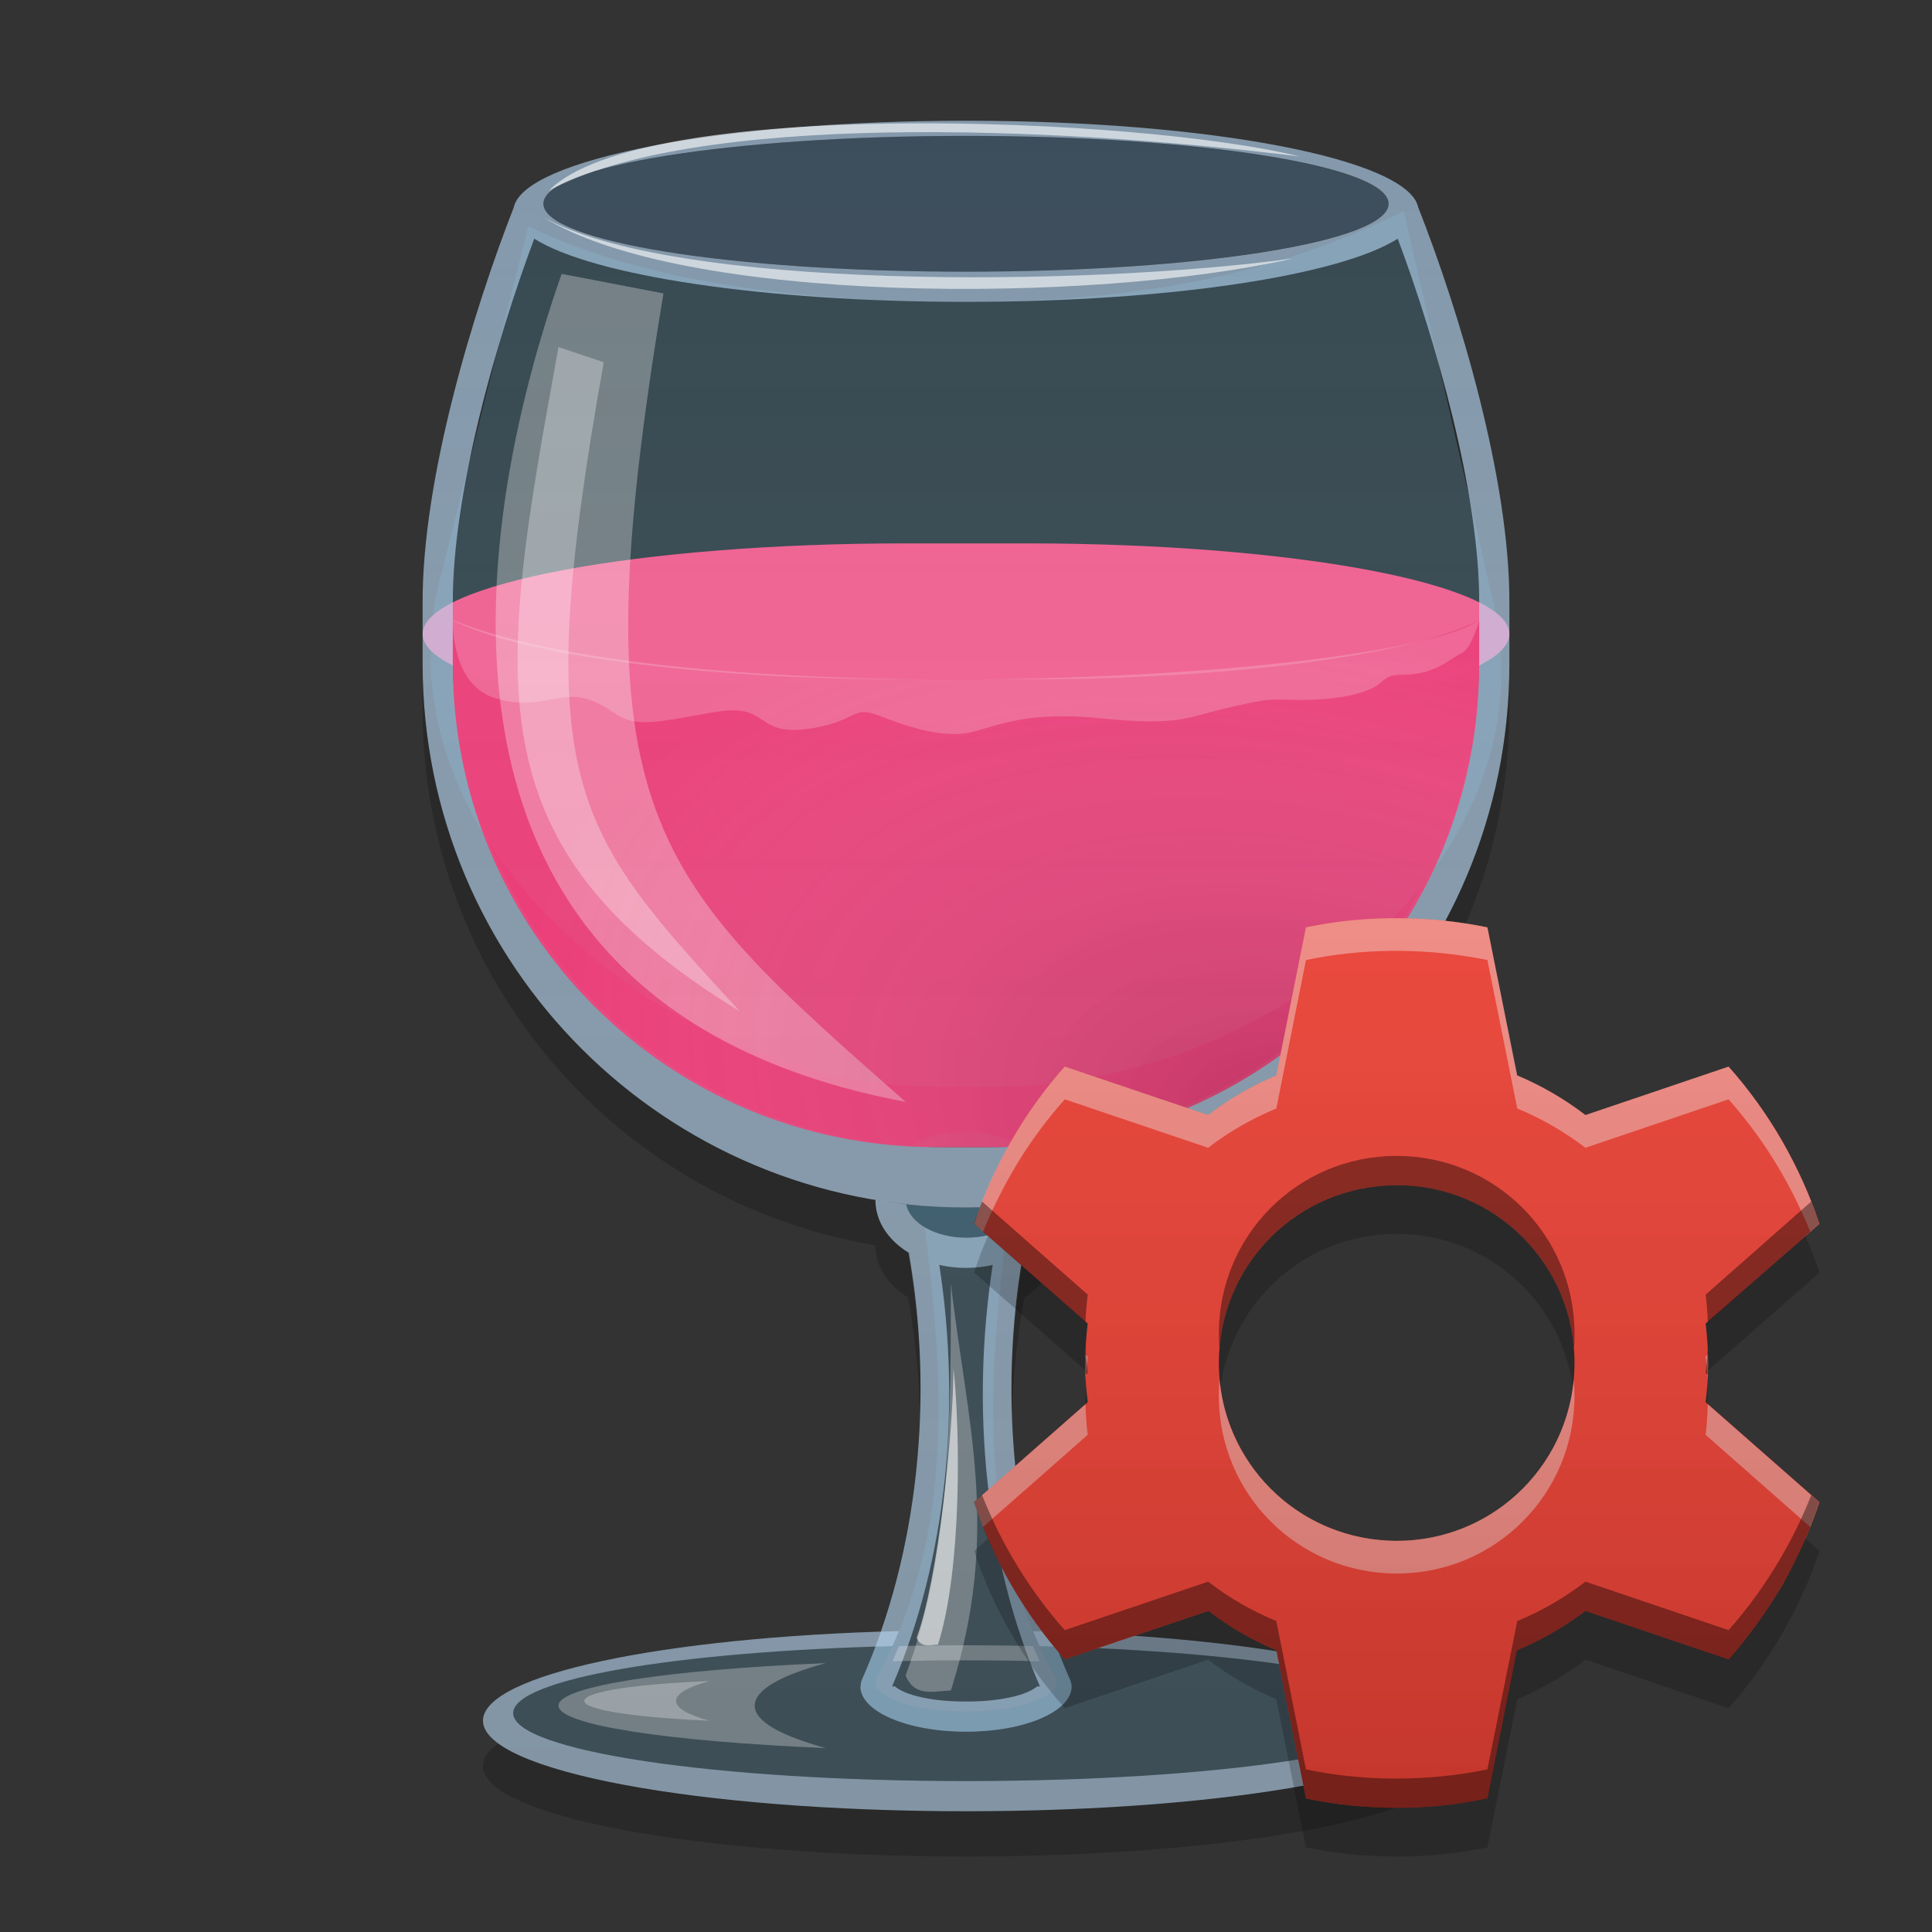 
<svg xmlns="http://www.w3.org/2000/svg" xmlns:xlink="http://www.w3.org/1999/xlink" width="24" height="24" viewBox="0 0 24 24" version="1.1">
<rect x="0" y="0" width="24" height="24" fill="#333333" stroke="none"/>
<defs>
<radialGradient id="radial0" gradientUnits="userSpaceOnUse" cx="10.257" cy="-204.308" fx="10.257" fy="-204.308" r="4.498" gradientTransform="matrix(0.417,-1.355,2.168,0.667,455.097,164.412)">
<stop offset="0" style="stop-color:rgb(0%,0%,0%);stop-opacity:0.2;"/>
<stop offset="1" style="stop-color:rgb(100%,100%,100%);stop-opacity:0;"/>
</radialGradient>
<linearGradient id="linear0" gradientUnits="userSpaceOnUse" x1="32" y1="104" x2="32" y2="4" gradientTransform="matrix(0.375,0,0,0.375,0,0)">
<stop offset="0" style="stop-color:rgb(0%,0%,0%);stop-opacity:0.2;"/>
<stop offset="1" style="stop-color:rgb(100%,100%,100%);stop-opacity:0;"/>
</linearGradient>
<linearGradient id="linear1" gradientUnits="userSpaceOnUse" x1="12.1" y1="-199.096" x2="12.1" y2="-213.913" gradientTransform="matrix(1.417,0,0,1.417,0.1,304.683)">
<stop offset="0" style="stop-color:rgb(0%,0%,0%);stop-opacity:0.2;"/>
<stop offset="1" style="stop-color:rgb(100%,100%,100%);stop-opacity:0;"/>
</linearGradient>
</defs>
<g id="surface1">
<path style=" stroke:none;fill-rule:nonzero;fill:rgb(29.804%,74.51%,97.255%);fill-opacity:0.29;" d="M 11.258 14.961 C 11.301 15.195 11.617 15.375 12.004 15.375 C 12.391 15.375 12.707 15.195 12.746 14.961 C 12.5 14.984 12.254 15 12 15 C 11.75 15 11.504 14.984 11.258 14.961 Z M 11.258 14.961 "/>
<path style=" stroke:none;fill-rule:nonzero;fill:rgb(30.196%,74.902%,97.647%);fill-opacity:0.157;" d="M 11.488 15.25 C 11.703 17.004 11.898 19.027 10.879 20.859 C 10.875 20.871 10.875 20.879 10.875 20.887 C 10.875 21.098 11.375 21.262 12 21.262 C 12.625 21.262 13.125 21.098 13.125 20.887 L 13.125 20.879 C 13.125 20.871 13.125 20.867 13.121 20.859 C 12.105 19.043 12.289 17.012 12.512 15.25 C 12.379 15.328 12.199 15.375 12.004 15.375 C 11.805 15.375 11.625 15.328 11.488 15.25 Z M 11.488 15.25 "/>
<path style=" stroke:none;fill-rule:nonzero;fill:rgb(73.333%,87.059%,98.431%);fill-opacity:0.6;" d="M 10.875 14.906 L 10.875 14.91 C 10.875 15.375 11.375 15.75 12 15.75 C 12.625 15.75 13.125 15.375 13.125 14.91 L 13.125 14.906 C 13.047 14.918 12.969 14.93 12.891 14.941 C 12.84 14.953 12.793 14.961 12.742 14.973 C 12.691 15.199 12.383 15.375 12.004 15.375 C 11.617 15.375 11.301 15.191 11.258 14.961 C 11.129 14.945 11 14.926 10.875 14.906 Z M 10.875 14.906 "/>
<path style=" stroke:none;fill-rule:nonzero;fill:rgb(73.333%,87.059%,98.431%);fill-opacity:0.6;" d="M 12.711 15.562 C 12.602 15.629 12.473 15.68 12.332 15.711 C 12.059 17.48 12.234 19.363 12.918 20.949 L 12.883 20.949 C 12.758 21.059 12.418 21.137 12.016 21.137 L 11.984 21.137 C 11.582 21.137 11.242 21.059 11.117 20.949 L 11.082 20.949 C 11.766 19.363 11.941 17.48 11.668 15.711 C 11.527 15.68 11.402 15.629 11.289 15.562 C 11.605 17.344 11.41 19.289 10.703 20.875 C 10.695 20.898 10.691 20.926 10.691 20.949 L 10.688 20.949 C 10.688 21.262 11.273 21.512 12 21.512 C 12.727 21.512 13.312 21.262 13.312 20.949 C 13.312 20.926 13.305 20.898 13.297 20.875 C 12.59 19.289 12.395 17.344 12.711 15.562 Z M 12.711 15.562 "/>
<path style=" stroke:none;fill-rule:nonzero;fill:rgb(94.51%,94.51%,94.51%);fill-opacity:0.302;" d="M 12 20.438 C 11.715 20.438 11.441 20.441 11.168 20.449 C 11.141 20.512 11.113 20.574 11.086 20.637 C 11.383 20.629 11.688 20.625 12 20.625 C 12.312 20.625 12.617 20.629 12.914 20.637 C 12.887 20.574 12.859 20.512 12.832 20.449 C 12.559 20.441 12.285 20.438 12 20.438 Z M 12 20.438 "/>
<path style=" stroke:none;fill-rule:nonzero;fill:rgb(73.333%,87.059%,98.431%);fill-opacity:0.6;" d="M 11.168 20.262 C 8.242 20.336 6 20.805 6 21.375 C 6 22 8.676 22.5 12 22.5 C 15.324 22.5 18 22 18 21.375 C 18 20.805 15.758 20.336 12.832 20.262 C 12.859 20.324 12.887 20.387 12.914 20.449 C 15.594 20.516 17.625 20.859 17.625 21.281 C 17.625 21.75 15.117 22.125 12 22.125 C 8.883 22.125 6.375 21.75 6.375 21.281 C 6.375 20.859 8.406 20.516 11.086 20.449 C 11.113 20.387 11.141 20.324 11.168 20.262 Z M 11.168 20.262 "/>
<path style=" stroke:none;fill-rule:nonzero;fill:rgb(30.98%,76.471%,96.863%);fill-opacity:0.157;" d="M 6.562 2.812 L 5.461 7.215 C 4.652 10.441 8.301 13.5 11.625 13.5 L 12.375 13.5 C 15.699 13.5 19.297 10.727 18.551 7.488 L 17.438 2.625 C 16.52 3.062 14.957 3.75 12 3.75 C 9.043 3.75 7.48 3.25 6.562 2.812 Z M 6.562 2.812 "/>
<path style=" stroke:none;fill-rule:nonzero;fill:rgb(94.118%,38.431%,57.255%);fill-opacity:1;" d="M 11.25 6.75 L 12.75 6.75 C 16.062 6.75 18.75 7.254 18.75 7.875 C 18.75 8.496 16.062 9 12.75 9 L 11.25 9 C 7.938 9 5.25 8.496 5.25 7.875 C 5.25 7.254 7.938 6.75 11.25 6.75 Z M 11.25 6.75 "/>
<path style=" stroke:none;fill-rule:nonzero;fill:rgb(73.333%,87.059%,98.431%);fill-opacity:0.6;" d="M 12 1.5 C 8.969 1.5 6.512 1.977 6.383 2.574 C 5.879 3.863 5.242 5.953 5.25 7.5 L 5.25 8.25 C 5.25 11.988 8.262 15 12 15 C 15.738 15 18.75 11.988 18.75 8.25 L 18.75 7.5 C 18.758 5.953 18.125 3.863 17.617 2.574 C 17.492 1.977 15.035 1.5 12 1.5 Z M 12 1.688 C 14.91 1.688 17.25 2.062 17.25 2.531 C 17.25 3 14.91 3.375 12 3.375 C 9.09 3.375 6.75 3 6.75 2.531 C 6.75 2.062 9.09 1.688 12 1.688 Z M 6.637 2.965 C 7.355 3.422 9.477 3.75 12 3.75 C 14.523 3.75 16.645 3.422 17.363 2.965 C 17.84 4.238 18.383 6.148 18.375 7.5 L 18.469 7.5 L 18.375 7.5 L 18.375 8.156 C 18.375 11.531 15.656 14.25 12.281 14.25 L 11.719 14.25 C 8.344 14.25 5.625 11.531 5.625 8.156 L 5.625 7.5 L 5.531 7.5 L 5.625 7.5 C 5.617 6.148 6.16 4.238 6.637 2.965 Z M 6.637 2.965 "/>
<path style=" stroke:none;fill-rule:nonzero;fill:rgb(92.549%,25.098%,47.843%);fill-opacity:0.996;" d="M 5.625 7.707 L 5.625 8.25 C 5.625 11.574 8.301 14.25 11.625 14.25 L 12.375 14.25 C 15.699 14.25 18.375 11.574 18.375 8.25 L 18.375 7.707 C 17.527 8.133 15.336 8.438 12.75 8.438 L 11.25 8.438 C 8.664 8.438 6.473 8.133 5.625 7.707 Z M 5.625 7.707 "/>
<path style=" stroke:none;fill-rule:nonzero;fill:rgb(100%,100%,100%);fill-opacity:0.302;" d="M 6.977 3.402 C 5.664 7.152 5.219 12.555 11.25 13.688 C 8.062 10.875 7.156 10.152 8.242 3.645 Z M 6.977 3.402 "/>
<path style=" stroke:none;fill-rule:nonzero;fill:url(#radial0);" d="M 5.625 7.707 L 5.625 8.25 C 5.625 11.574 8.301 14.25 11.625 14.25 L 12.375 14.25 C 15.699 14.25 18.375 11.574 18.375 8.25 L 18.375 7.707 C 17.527 8.133 15.336 8.438 12.75 8.438 L 11.25 8.438 C 8.664 8.438 6.473 8.133 5.625 7.707 Z M 5.625 7.707 "/>
<path style=" stroke:none;fill-rule:nonzero;fill:rgb(39.216%,70.98%,96.471%);fill-opacity:0.208;" d="M 12 1.688 C 14.898 1.688 17.25 2.066 17.25 2.531 C 17.25 2.996 14.898 3.375 12 3.375 C 9.102 3.375 6.75 2.996 6.75 2.531 C 6.75 2.066 9.102 1.688 12 1.688 Z M 12 1.688 "/>
<path style=" stroke:none;fill-rule:nonzero;fill:rgb(30.196%,74.902%,97.647%);fill-opacity:0.157;" d="M 11.086 20.449 C 8.406 20.512 6.375 20.859 6.375 21.281 C 6.375 21.75 8.883 22.125 12 22.125 C 15.117 22.125 17.625 21.75 17.625 21.281 C 17.625 20.859 15.594 20.512 12.914 20.449 C 12.977 20.586 13.047 20.723 13.121 20.859 C 13.125 20.867 13.125 20.871 13.125 20.879 L 13.125 20.891 C 13.125 21.098 12.625 21.266 12 21.266 C 11.375 21.266 10.875 21.098 10.875 20.891 C 10.875 20.879 10.875 20.867 10.879 20.859 C 10.953 20.723 11.023 20.586 11.086 20.449 Z M 11.086 20.449 "/>
<path style=" stroke:none;fill-rule:nonzero;fill:rgb(100%,100%,100%);fill-opacity:0.302;" d="M 6.938 4.312 C 6.188 8.438 5.812 10.5 9.188 12.562 C 7.125 10.312 6.562 9.75 7.5 4.5 Z M 6.938 4.312 "/>
<path style=" stroke:none;fill-rule:nonzero;fill:rgb(100%,100%,100%);fill-opacity:0.302;" d="M 10.258 20.66 C 8.312 20.742 6.938 20.945 6.938 21.188 C 6.938 21.43 8.312 21.633 10.258 21.715 C 9.699 21.562 9.375 21.383 9.375 21.188 C 9.375 20.992 9.699 20.812 10.258 20.66 Z M 10.258 20.66 "/>
<path style=" stroke:none;fill-rule:nonzero;fill:rgb(100%,100%,100%);fill-opacity:0.302;" d="M 8.812 20.883 C 7.902 20.918 7.258 21.016 7.258 21.129 C 7.258 21.242 7.902 21.336 8.812 21.375 C 8.551 21.305 8.398 21.219 8.398 21.129 C 8.398 21.039 8.551 20.953 8.812 20.883 Z M 8.812 20.883 "/>
<path style=" stroke:none;fill-rule:nonzero;fill:rgb(100%,100%,100%);fill-opacity:0.302;" d="M 11.812 15.938 C 12 17.625 12.445 19.016 11.812 21 C 11.598 21.008 11.359 21.086 11.25 20.812 C 11.812 19.312 11.812 17.625 11.812 15.938 Z M 11.812 15.938 "/>
<path style=" stroke:none;fill-rule:nonzero;fill:rgb(0%,0%,0%);fill-opacity:0.2;" d="M 6.18 4.34 C 6.051 4.785 5.93 5.25 5.836 5.711 Z M 17.879 4.559 L 18.242 6.129 C 18.152 5.609 18.023 5.074 17.879 4.559 Z M 5.25 8.25 L 5.25 8.812 C 5.25 12.168 7.676 14.934 10.875 15.469 L 10.875 15.473 C 10.875 15.73 11.031 15.965 11.281 16.117 C 11.367 16.594 11.418 17.082 11.43 17.57 C 11.449 16.895 11.398 16.215 11.281 15.559 C 11.031 15.402 10.875 15.172 10.875 14.91 L 10.875 14.906 C 7.676 14.375 5.25 11.605 5.25 8.25 Z M 18.75 8.25 C 18.75 11.605 16.324 14.375 13.125 14.906 L 13.125 14.91 C 13.125 15.172 12.969 15.402 12.723 15.555 C 12.602 16.215 12.551 16.895 12.57 17.57 C 12.586 17.082 12.637 16.594 12.723 16.117 C 12.969 15.965 13.125 15.73 13.125 15.473 L 13.125 15.469 C 16.324 14.934 18.75 12.168 18.75 8.812 Z M 6.188 21.66 C 6.066 21.746 6 21.84 6 21.938 C 6 22.562 8.676 23.062 12 23.062 C 15.324 23.062 18 22.562 18 21.938 C 18 21.84 17.934 21.746 17.812 21.66 C 17.148 22.145 14.805 22.5 12 22.5 C 9.195 22.5 6.852 22.145 6.188 21.66 Z M 6.188 21.66 "/>
<path style=" stroke:none;fill-rule:nonzero;fill:rgb(100%,100%,100%);fill-opacity:0.6;" d="M 6.738 2.691 C 8.473 3.781 13.555 3.781 16.062 3.211 C 13.453 3.566 8.332 3.605 6.738 2.691 Z M 6.738 2.691 "/>
<path style=" stroke:none;fill-rule:nonzero;fill:rgb(100%,100%,100%);fill-opacity:0.6;" d="M 6.82 2.367 C 7.973 1.199 14.164 1.453 16.152 1.945 C 13.039 1.555 8.621 1.398 6.82 2.367 Z M 6.82 2.367 "/>
<path style=" stroke:none;fill-rule:nonzero;fill:rgb(100%,100%,100%);fill-opacity:0.6;" d="M 11.844 16.992 C 11.93 17.789 11.949 19.492 11.652 20.43 C 11.551 20.434 11.438 20.473 11.387 20.344 C 11.652 19.633 11.844 17.789 11.844 16.992 Z M 11.844 16.992 "/>
<path style=" stroke:none;fill-rule:nonzero;fill:rgb(100%,100%,100%);fill-opacity:0.2;" d="M 5.625 7.707 C 5.625 7.707 5.598 8.504 6.148 8.672 C 6.699 8.84 6.949 8.566 7.316 8.691 C 7.684 8.816 7.668 9.02 8.18 8.961 C 8.688 8.902 9.066 8.762 9.309 8.855 C 9.551 8.949 9.574 9.133 10.109 9.043 C 10.645 8.949 10.594 8.766 10.902 8.883 C 11.211 9.004 11.695 9.18 12.055 9.098 C 12.414 9.012 12.746 8.828 13.707 8.926 C 14.668 9.02 14.734 8.91 15.285 8.785 C 15.836 8.66 15.746 8.695 16.164 8.695 C 16.582 8.695 16.992 8.625 17.152 8.48 C 17.309 8.34 17.344 8.406 17.609 8.367 C 17.879 8.324 18.047 8.164 18.164 8.109 C 18.281 8.051 18.375 7.707 18.375 7.707 C 17.152 8.48 8.48 8.871 5.625 7.703 Z M 5.625 7.707 "/>
<path style=" stroke:none;fill-rule:nonzero;fill:url(#linear0);" d="M 12 1.688 C 9.09 1.688 6.75 2.062 6.75 2.531 C 6.75 3 9.09 3.375 12 3.375 C 14.91 3.375 17.25 3 17.25 2.531 C 17.25 2.062 14.91 1.688 12 1.688 Z M 6.391 2.555 C 5.883 3.84 5.242 5.945 5.25 7.5 L 5.25 8.25 C 5.25 11.605 7.676 14.371 10.875 14.906 L 10.875 14.91 C 10.875 15.168 11.031 15.402 11.281 15.555 C 11.566 17.117 11.461 18.801 10.961 20.27 C 8.137 20.359 6 20.82 6 21.375 C 6 22 8.676 22.5 12 22.5 C 15.324 22.5 18 22 18 21.375 C 18 20.82 15.863 20.359 13.039 20.27 C 12.539 18.801 12.438 17.113 12.723 15.555 C 12.969 15.402 13.125 15.168 13.125 14.91 L 13.125 14.906 C 16.324 14.371 18.75 11.605 18.75 8.25 L 18.75 7.5 C 18.758 5.945 18.117 3.844 17.609 2.555 L 17.262 2.695 C 17.266 2.695 17.266 2.699 17.266 2.703 C 16.328 3.141 14.789 3.75 12 3.75 C 9.152 3.75 7.605 3.289 6.676 2.863 C 6.695 2.809 6.719 2.746 6.738 2.691 Z M 6.18 4.34 L 5.836 5.711 C 5.93 5.25 6.051 4.785 6.18 4.34 Z M 17.879 4.555 C 18.023 5.074 18.152 5.609 18.242 6.129 Z M 6.074 10.461 C 7.207 12.227 9.48 13.5 11.625 13.5 L 12.375 13.5 C 14.402 13.5 16.527 12.469 17.711 10.934 C 16.762 12.793 14.887 14.094 12.684 14.234 C 12.496 14.129 12.258 14.062 12 14.062 C 11.992 14.062 11.98 14.062 11.969 14.062 C 11.723 14.066 11.496 14.129 11.312 14.234 C 8.93 14.082 6.93 12.57 6.074 10.461 Z M 6.074 10.461 "/>
<path style=" stroke:none;fill-rule:nonzero;fill:rgb(95.686%,26.275%,21.176%);fill-opacity:1;" d="M 17.277 11.406 C 16.918 11.41 16.562 11.449 16.223 11.52 L 15.855 13.359 C 15.551 13.488 15.266 13.652 15.008 13.852 L 13.227 13.25 C 12.98 13.527 12.758 13.832 12.566 14.168 C 12.371 14.504 12.219 14.848 12.102 15.203 L 13.512 16.441 C 13.492 16.602 13.48 16.766 13.48 16.93 C 13.48 17.098 13.492 17.258 13.512 17.418 L 12.102 18.66 C 12.219 19.012 12.371 19.359 12.566 19.695 C 12.758 20.027 12.98 20.336 13.227 20.613 L 15.008 20.012 C 15.266 20.207 15.551 20.375 15.855 20.5 L 16.223 22.34 C 16.586 22.418 16.965 22.457 17.352 22.457 C 17.738 22.457 18.113 22.418 18.477 22.34 L 18.844 20.5 C 19.152 20.375 19.434 20.207 19.695 20.012 L 21.473 20.613 C 21.719 20.336 21.941 20.027 22.137 19.695 C 22.328 19.359 22.484 19.012 22.602 18.66 L 21.188 17.418 C 21.207 17.258 21.219 17.098 21.219 16.93 C 21.219 16.766 21.207 16.602 21.188 16.441 L 22.602 15.203 C 22.484 14.848 22.328 14.504 22.137 14.168 C 21.941 13.832 21.719 13.527 21.473 13.25 L 19.695 13.852 C 19.434 13.652 19.152 13.488 18.844 13.359 L 18.477 11.52 C 18.113 11.445 17.738 11.406 17.352 11.406 C 17.324 11.406 17.301 11.406 17.277 11.406 Z M 17.352 14.723 C 18.574 14.723 19.559 15.707 19.559 16.93 C 19.559 18.156 18.574 19.141 17.352 19.141 C 16.125 19.141 15.141 18.156 15.141 16.93 C 15.141 15.707 16.125 14.723 17.352 14.723 Z M 17.352 14.723 "/>
<path style=" stroke:none;fill-rule:nonzero;fill:rgb(100%,100%,100%);fill-opacity:0.4;" d="M 17.277 11.406 C 16.918 11.41 16.562 11.449 16.223 11.52 L 15.855 13.359 C 15.551 13.488 15.266 13.652 15.008 13.852 L 13.227 13.25 C 12.98 13.527 12.758 13.832 12.566 14.168 C 12.371 14.504 12.215 14.848 12.102 15.203 L 12.211 15.301 C 12.312 15.055 12.43 14.812 12.566 14.574 C 12.758 14.238 12.98 13.934 13.227 13.656 L 15.008 14.258 C 15.266 14.059 15.551 13.895 15.855 13.77 L 16.223 11.926 C 16.562 11.855 16.918 11.816 17.277 11.812 C 17.301 11.812 17.324 11.812 17.348 11.812 C 17.738 11.812 18.113 11.852 18.477 11.926 L 18.848 13.77 C 19.152 13.895 19.434 14.059 19.695 14.258 L 21.473 13.656 C 21.719 13.934 21.941 14.238 22.133 14.574 C 22.27 14.812 22.387 15.055 22.488 15.301 L 22.598 15.203 C 22.484 14.848 22.328 14.504 22.133 14.168 C 21.941 13.832 21.719 13.527 21.473 13.25 L 19.695 13.852 C 19.434 13.652 19.152 13.488 18.848 13.359 L 18.477 11.52 C 18.113 11.445 17.738 11.406 17.348 11.406 C 17.324 11.406 17.301 11.406 17.277 11.406 Z M 13.484 16.824 C 13.484 16.859 13.484 16.895 13.484 16.93 C 13.484 17 13.484 17.066 13.488 17.133 C 13.492 17.039 13.5 16.945 13.512 16.852 Z M 21.215 16.824 L 21.188 16.852 C 21.199 16.945 21.207 17.039 21.211 17.133 C 21.215 17.066 21.219 17 21.219 16.93 C 21.219 16.895 21.215 16.859 21.215 16.824 Z M 15.148 17.133 C 15.145 17.203 15.141 17.27 15.141 17.34 C 15.141 18.562 16.125 19.547 17.352 19.547 C 18.574 19.547 19.559 18.562 19.559 17.34 C 19.559 17.27 19.555 17.203 19.551 17.133 C 19.449 18.262 18.504 19.141 17.352 19.141 C 16.195 19.141 15.25 18.262 15.148 17.133 Z M 21.215 17.445 C 21.211 17.574 21.203 17.699 21.188 17.824 L 22.488 18.969 C 22.527 18.867 22.566 18.762 22.598 18.66 Z M 13.484 17.445 L 12.102 18.66 C 12.133 18.762 12.172 18.863 12.211 18.969 L 13.512 17.824 C 13.496 17.699 13.488 17.574 13.484 17.445 Z M 13.484 17.445 "/>
<path style=" stroke:none;fill-rule:nonzero;fill:url(#linear1);" d="M 17.277 11.406 C 16.918 11.41 16.562 11.449 16.223 11.52 L 15.855 13.359 C 15.551 13.488 15.266 13.652 15.008 13.852 L 13.227 13.25 C 12.98 13.527 12.758 13.832 12.566 14.168 C 12.371 14.504 12.219 14.848 12.102 15.203 L 13.512 16.441 C 13.492 16.602 13.48 16.766 13.48 16.93 C 13.48 17.098 13.492 17.258 13.512 17.418 L 12.102 18.66 C 12.219 19.012 12.371 19.359 12.566 19.695 C 12.758 20.027 12.98 20.336 13.227 20.613 L 15.008 20.012 C 15.266 20.207 15.551 20.375 15.855 20.5 L 16.223 22.34 C 16.586 22.418 16.965 22.457 17.352 22.457 C 17.738 22.457 18.113 22.418 18.477 22.34 L 18.844 20.5 C 19.152 20.375 19.434 20.207 19.695 20.012 L 21.473 20.613 C 21.719 20.336 21.941 20.027 22.137 19.695 C 22.328 19.359 22.484 19.012 22.602 18.66 L 21.188 17.418 C 21.207 17.258 21.219 17.098 21.219 16.93 C 21.219 16.766 21.207 16.602 21.188 16.441 L 22.602 15.203 C 22.484 14.848 22.328 14.504 22.137 14.168 C 21.941 13.832 21.719 13.527 21.473 13.25 L 19.695 13.852 C 19.434 13.652 19.152 13.488 18.844 13.359 L 18.477 11.52 C 18.113 11.445 17.738 11.406 17.352 11.406 C 17.324 11.406 17.301 11.406 17.277 11.406 Z M 17.352 14.723 C 18.574 14.723 19.559 15.707 19.559 16.93 C 19.559 18.156 18.574 19.141 17.352 19.141 C 16.125 19.141 15.141 18.156 15.141 16.93 C 15.141 15.707 16.125 14.723 17.352 14.723 Z M 17.352 14.723 "/>
<path style=" stroke:none;fill-rule:nonzero;fill:rgb(0.784%,0.784%,0.784%);fill-opacity:0.4;" d="M 17.277 22.457 C 16.918 22.453 16.562 22.41 16.223 22.34 L 15.855 20.5 C 15.551 20.375 15.266 20.207 15.004 20.012 L 13.227 20.613 C 12.98 20.336 12.758 20.027 12.566 19.695 C 12.371 19.359 12.215 19.012 12.098 18.66 L 12.199 18.57 C 12.301 18.828 12.422 19.082 12.566 19.332 C 12.758 19.664 12.98 19.973 13.227 20.25 L 15.008 19.648 C 15.266 19.848 15.551 20.012 15.855 20.137 L 16.223 21.98 C 16.562 22.051 16.918 22.09 17.277 22.094 C 17.301 22.094 17.324 22.094 17.348 22.094 C 17.738 22.094 18.113 22.055 18.477 21.98 L 18.848 20.137 C 19.152 20.012 19.434 19.848 19.695 19.648 L 21.473 20.25 C 21.719 19.973 21.941 19.664 22.133 19.332 C 22.277 19.082 22.398 18.832 22.5 18.574 L 22.598 18.66 C 22.484 19.012 22.328 19.359 22.133 19.695 C 21.941 20.027 21.719 20.336 21.473 20.613 L 19.695 20.012 C 19.434 20.207 19.152 20.375 18.848 20.5 L 18.477 22.344 C 18.113 22.418 17.738 22.457 17.348 22.457 C 17.324 22.457 17.301 22.457 17.277 22.457 Z M 13.484 17.078 C 13.484 17.031 13.48 16.98 13.48 16.93 C 13.48 16.871 13.484 16.809 13.488 16.75 C 13.492 16.852 13.5 16.957 13.512 17.055 Z M 21.215 17.078 L 21.188 17.055 C 21.199 16.957 21.207 16.852 21.215 16.75 C 21.215 16.809 21.219 16.871 21.219 16.93 C 21.219 16.98 21.215 17.031 21.215 17.078 Z M 15.148 16.75 C 15.145 16.691 15.141 16.629 15.141 16.566 C 15.141 15.344 16.125 14.359 17.348 14.359 C 18.574 14.359 19.559 15.344 19.559 16.566 C 19.559 16.629 19.559 16.691 19.551 16.75 C 19.461 15.609 18.512 14.723 17.348 14.723 C 16.188 14.723 15.238 15.609 15.148 16.75 Z M 21.215 16.422 C 21.211 16.305 21.203 16.191 21.188 16.082 L 22.5 14.926 C 22.535 15.02 22.57 15.109 22.598 15.203 Z M 13.484 16.418 L 12.098 15.203 C 12.129 15.109 12.164 15.02 12.199 14.926 L 13.512 16.082 C 13.5 16.191 13.488 16.305 13.484 16.418 Z M 13.484 16.418 "/>
<path style=" stroke:none;fill-rule:nonzero;fill:rgb(0%,0%,0%);fill-opacity:0.2;" d="M 17.352 14.723 C 16.125 14.723 15.141 15.707 15.141 16.93 C 15.141 17.035 15.148 17.137 15.16 17.234 C 15.309 16.156 16.227 15.328 17.352 15.328 C 18.473 15.328 19.391 16.156 19.539 17.234 C 19.551 17.137 19.559 17.035 19.559 16.93 C 19.559 15.707 18.574 14.723 17.352 14.723 Z M 12.273 15.355 C 12.207 15.504 12.148 15.656 12.102 15.809 L 13.484 17.023 C 13.484 16.992 13.484 16.961 13.484 16.93 C 13.484 16.766 13.492 16.602 13.512 16.441 Z M 22.426 15.355 L 21.188 16.441 C 21.207 16.602 21.219 16.766 21.219 16.93 C 21.219 16.961 21.219 16.996 21.215 17.027 L 22.602 15.809 C 22.551 15.656 22.492 15.504 22.426 15.355 Z M 13.492 17.234 C 13.488 17.305 13.484 17.375 13.484 17.445 L 13.512 17.418 C 13.504 17.359 13.5 17.297 13.492 17.234 Z M 21.207 17.234 C 21.199 17.297 21.195 17.359 21.188 17.418 L 21.215 17.445 C 21.215 17.375 21.211 17.305 21.207 17.234 Z M 12.273 19.113 L 12.102 19.266 C 12.215 19.621 12.371 19.965 12.566 20.301 C 12.758 20.637 12.98 20.941 13.227 21.219 L 15.008 20.617 C 15.266 20.816 15.551 20.98 15.855 21.109 L 16.223 22.949 C 16.586 23.023 16.961 23.062 17.352 23.062 C 17.738 23.062 18.113 23.023 18.477 22.949 L 18.848 21.109 C 19.152 20.98 19.434 20.816 19.695 20.617 L 21.473 21.219 C 21.719 20.941 21.941 20.637 22.133 20.301 C 22.328 19.965 22.484 19.621 22.602 19.266 L 22.426 19.113 C 22.34 19.309 22.242 19.504 22.133 19.695 C 21.941 20.027 21.719 20.336 21.473 20.613 L 19.695 20.012 C 19.434 20.207 19.152 20.375 18.848 20.5 L 18.477 22.344 C 18.113 22.418 17.738 22.457 17.352 22.457 C 16.961 22.457 16.586 22.418 16.223 22.344 L 15.855 20.5 C 15.551 20.375 15.266 20.207 15.008 20.012 L 13.227 20.613 C 12.98 20.336 12.758 20.027 12.566 19.695 C 12.457 19.504 12.359 19.309 12.273 19.113 Z M 12.273 19.113 "/>
</g>
</svg>
